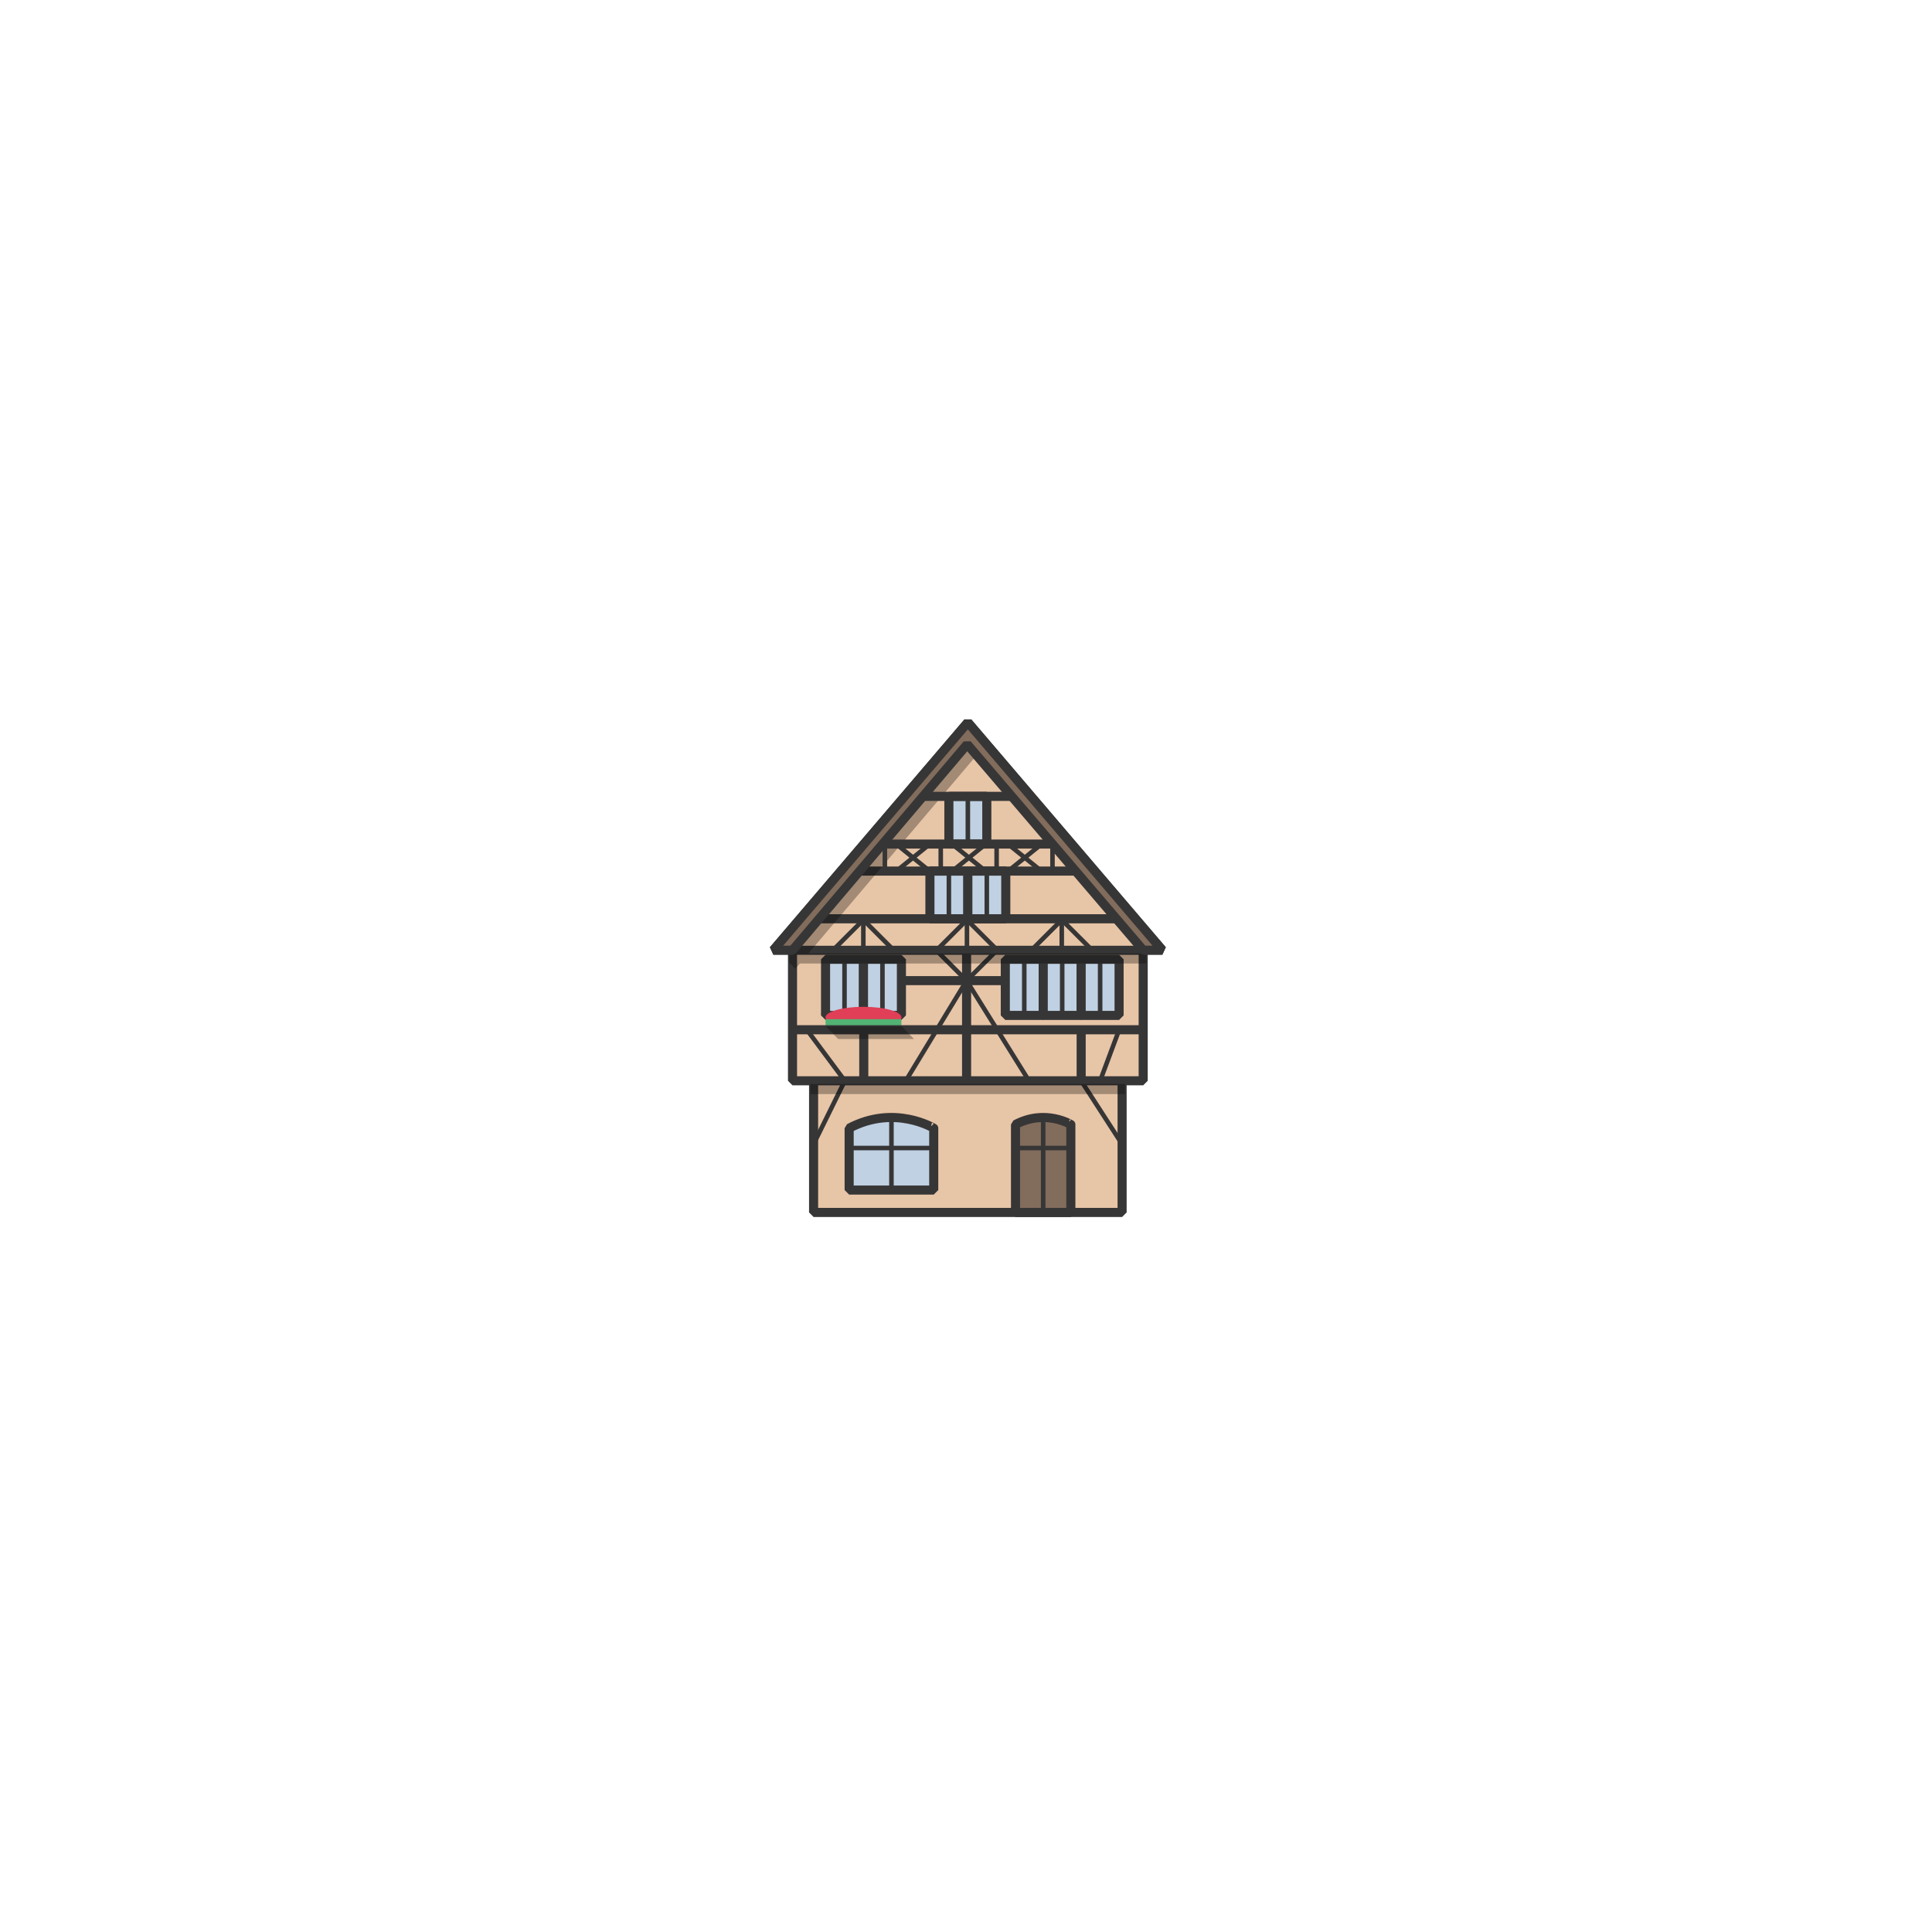 <?xml version="1.0" encoding="utf-8"?>
<!-- Generator: Adobe Illustrator 16.0.0, SVG Export Plug-In . SVG Version: 6.00 Build 0)  -->
<!DOCTYPE svg PUBLIC "-//W3C//DTD SVG 1.1//EN" "http://www.w3.org/Graphics/SVG/1.1/DTD/svg11.dtd">
<svg version="1.1" id="Layer_1" xmlns="http://www.w3.org/2000/svg" xmlns:xlink="http://www.w3.org/1999/xlink" x="0px" y="0px"
	 width="850.39px" height="850.39px" viewBox="0 0 850.39 850.39" enable-background="new 0 0 850.39 850.39" xml:space="preserve">
<g>
	<polygon fill="#E7C5A7" stroke="#373636" stroke-width="4" stroke-linejoin="bevel" stroke-miterlimit="10" points="
		348.833,418.232 340.399,418.232 426.008,317.962 466.916,365.875 476.195,376.742 511.619,418.232 503.184,418.232 
		503.184,475.724 493.906,475.724 493.906,533.672 358.111,533.672 358.111,475.724 348.833,475.724 	"/>
	
		<line fill="none" stroke="#373636" stroke-width="4" stroke-linejoin="bevel" stroke-miterlimit="10" x1="358.111" y1="475.724" x2="493.906" y2="475.724"/>
	
		<line fill="none" stroke="#373636" stroke-width="4" stroke-linejoin="bevel" stroke-miterlimit="10" x1="503.186" y1="418.272" x2="348.833" y2="418.272"/>
	<g>
		
			<rect x="409.315" y="383.415" fill="#BFD1E2" stroke="#373636" stroke-width="4" stroke-linejoin="bevel" stroke-miterlimit="10" width="16.695" height="20.994"/>
		
			<line fill="none" stroke="#373636" stroke-width="2" stroke-linejoin="bevel" stroke-miterlimit="10" x1="417.662" y1="383.415" x2="417.662" y2="404.409"/>
	</g>
	<g>
		
			<rect x="426.008" y="383.415" fill="#BFD1E2" stroke="#373636" stroke-width="4" stroke-linejoin="bevel" stroke-miterlimit="10" width="16.695" height="20.994"/>
		
			<line fill="none" stroke="#373636" stroke-width="2" stroke-linejoin="bevel" stroke-miterlimit="10" x1="434.355" y1="383.415" x2="434.355" y2="404.409"/>
	</g>
	<g>
		
			<rect x="417.662" y="350.531" fill="#BFD1E2" stroke="#373636" stroke-width="4" stroke-linejoin="bevel" stroke-miterlimit="10" width="16.694" height="20.993"/>
		
			<line fill="none" stroke="#373636" stroke-width="2" stroke-linejoin="bevel" stroke-miterlimit="10" x1="426.008" y1="350.531" x2="426.008" y2="371.524"/>
	</g>
	<g>
		<g>
			
				<rect x="442.496" y="422.25" fill="#BFD1E2" stroke="#373636" stroke-width="4" stroke-linejoin="bevel" stroke-miterlimit="10" width="16.693" height="24.699"/>
			
				<line fill="none" stroke="#373636" stroke-width="2" stroke-linejoin="bevel" stroke-miterlimit="10" x1="450.844" y1="422.25" x2="450.844" y2="446.949"/>
		</g>
		<g>
			
				<rect x="459.189" y="422.25" fill="#BFD1E2" stroke="#373636" stroke-width="4" stroke-linejoin="bevel" stroke-miterlimit="10" width="16.695" height="24.699"/>
			
				<line fill="none" stroke="#373636" stroke-width="2" stroke-linejoin="bevel" stroke-miterlimit="10" x1="467.539" y1="422.25" x2="467.539" y2="446.949"/>
		</g>
		<g>
			
				<rect x="475.885" y="422.25" fill="#BFD1E2" stroke="#373636" stroke-width="4" stroke-linejoin="bevel" stroke-miterlimit="10" width="16.695" height="24.699"/>
			
				<line fill="none" stroke="#373636" stroke-width="2" stroke-linejoin="bevel" stroke-miterlimit="10" x1="484.232" y1="422.25" x2="484.232" y2="446.949"/>
		</g>
	</g>
	<g>
		<g>
			
				<rect x="363.376" y="422.25" fill="#BFD1E2" stroke="#373636" stroke-width="4" stroke-linejoin="bevel" stroke-miterlimit="10" width="16.695" height="24.699"/>
			
				<line fill="none" stroke="#373636" stroke-width="2" stroke-linejoin="bevel" stroke-miterlimit="10" x1="371.723" y1="422.25" x2="371.723" y2="446.949"/>
		</g>
		<g>
			
				<rect x="380.072" y="422.25" fill="#BFD1E2" stroke="#373636" stroke-width="4" stroke-linejoin="bevel" stroke-miterlimit="10" width="16.692" height="24.699"/>
			
				<line fill="none" stroke="#373636" stroke-width="2" stroke-linejoin="bevel" stroke-miterlimit="10" x1="388.418" y1="422.25" x2="388.418" y2="446.949"/>
		</g>
		<ellipse fill="#E03F57" cx="380.07" cy="447.849" rx="16.717" ry="4.689"/>
		
			<line fill="none" stroke="#52B375" stroke-width="4" stroke-miterlimit="10" x1="363.376" y1="450.606" x2="396.764" y2="450.606"/>
	</g>
	
		<line fill="none" stroke="#373636" stroke-width="4" stroke-linejoin="bevel" stroke-miterlimit="10" x1="348.833" y1="453.262" x2="503.184" y2="453.262"/>
	
		<line fill="none" stroke="#373636" stroke-width="4" stroke-linejoin="bevel" stroke-miterlimit="10" x1="425.455" y1="418.272" x2="425.455" y2="475.724"/>
	
		<line fill="none" stroke="#373636" stroke-width="4" stroke-linejoin="bevel" stroke-miterlimit="10" x1="398.251" y1="431.634" x2="441.887" y2="431.634"/>
	
		<line fill="none" stroke="#373636" stroke-width="2" stroke-linejoin="bevel" stroke-miterlimit="10" x1="425.455" y1="431.634" x2="412.363" y2="418.542"/>
	
		<line fill="none" stroke="#373636" stroke-width="2" stroke-linejoin="bevel" stroke-miterlimit="10" x1="425.455" y1="431.634" x2="439.012" y2="418.08"/>
	
		<line fill="none" stroke="#373636" stroke-width="2" stroke-linejoin="bevel" stroke-miterlimit="10" x1="425.455" y1="431.634" x2="398.693" y2="475.724"/>
	
		<line fill="none" stroke="#373636" stroke-width="2" stroke-linejoin="bevel" stroke-miterlimit="10" x1="425.455" y1="431.634" x2="452.912" y2="475.724"/>
	
		<line fill="none" stroke="#373636" stroke-width="4" stroke-linejoin="bevel" stroke-miterlimit="10" x1="380.198" y1="452.538" x2="380.198" y2="475.724"/>
	
		<line fill="none" stroke="#373636" stroke-width="4" stroke-linejoin="bevel" stroke-miterlimit="10" x1="475.885" y1="452.538" x2="475.885" y2="475.724"/>
	
		<line fill="none" stroke="#373636" stroke-width="2" stroke-linejoin="bevel" stroke-miterlimit="10" x1="355.157" y1="453.262" x2="371.851" y2="475.724"/>
	
		<line fill="none" stroke="#373636" stroke-width="2" stroke-linejoin="bevel" stroke-miterlimit="10" x1="492.604" y1="453.262" x2="484.232" y2="475.724"/>
	
		<line fill="none" stroke="#373636" stroke-width="2" stroke-linejoin="bevel" stroke-miterlimit="10" x1="371.851" y1="475.724" x2="358.111" y2="503.62"/>
	
		<line fill="none" stroke="#373636" stroke-width="2" stroke-linejoin="bevel" stroke-miterlimit="10" x1="475.885" y1="475.724" x2="493.906" y2="503.62"/>
	
		<line fill="none" stroke="#373636" stroke-width="4" stroke-linejoin="bevel" stroke-miterlimit="10" x1="352.202" y1="404.409" x2="499.736" y2="404.409"/>
	
		<line fill="none" stroke="#373636" stroke-width="4" stroke-linejoin="bevel" stroke-miterlimit="10" x1="370.126" y1="383.415" x2="481.344" y2="383.415"/>
	<g opacity="0.3">
		<polygon points="430.463,322.418 347.52,419.624 347.52,423.833 350.069,426.447 430.189,332.063 		"/>
		<rect x="347.52" y="419.624" width="156.986" height="4.479"/>
		<rect x="356.731" y="477.089" width="138.47" height="4.479"/>
		<polygon points="402.305,457.331 368.892,457.331 363.563,451.794 396.974,451.794 		"/>
	</g>
	<polygon fill="#826C5C" stroke="#373636" stroke-width="4" stroke-linejoin="bevel" stroke-miterlimit="10" points="
		511.619,418.232 503.184,418.232 425.735,327.608 348.833,418.232 340.399,418.232 426.008,317.962 	"/>
	<g>
		<path fill="#BFD1E2" stroke="#373636" stroke-width="4" stroke-linejoin="bevel" stroke-miterlimit="10" d="M373.763,496.585
			v27.233h37.23v-27.233C410.994,496.585,393.787,485.99,373.763,496.585z"/>
		
			<line fill="none" stroke="#373636" stroke-width="2" stroke-linejoin="bevel" stroke-miterlimit="10" x1="392.377" y1="491.88" x2="392.377" y2="523.818"/>
		
			<line fill="none" stroke="#373636" stroke-width="2" stroke-linejoin="bevel" stroke-miterlimit="10" x1="373.763" y1="505.321" x2="410.994" y2="505.321"/>
	</g>
	<g>
		<path fill="#826C5C" stroke="#373636" stroke-width="4" stroke-linejoin="bevel" stroke-miterlimit="10" d="M446.988,494.958
			v38.714h24.359v-38.714C471.348,494.958,460.09,488.026,446.988,494.958z"/>
		
			<line fill="none" stroke="#373636" stroke-width="2" stroke-linejoin="bevel" stroke-miterlimit="10" x1="459.166" y1="491.882" x2="459.166" y2="533.672"/>
		
			<line fill="none" stroke="#373636" stroke-width="2" stroke-linejoin="bevel" stroke-miterlimit="10" x1="446.988" y1="505.321" x2="471.348" y2="505.321"/>
	</g>
	
		<line fill="none" stroke="#373636" stroke-width="4" stroke-linejoin="bevel" stroke-miterlimit="10" x1="406.281" y1="350.531" x2="445.324" y2="350.531"/>
	
		<line fill="none" stroke="#373636" stroke-width="4" stroke-linejoin="bevel" stroke-miterlimit="10" x1="388.545" y1="371.524" x2="463.266" y2="371.524"/>
	<g>
		
			<line fill="none" stroke="#373636" stroke-width="2" stroke-linejoin="bevel" stroke-miterlimit="10" x1="425.613" y1="404.876" x2="425.613" y2="418.203"/>
		
			<line fill="none" stroke="#373636" stroke-width="2" stroke-linejoin="bevel" stroke-miterlimit="10" x1="425.613" y1="404.876" x2="412.325" y2="418.162"/>
		
			<line fill="none" stroke="#373636" stroke-width="2" stroke-linejoin="bevel" stroke-miterlimit="10" x1="425.613" y1="404.876" x2="439.279" y2="418.542"/>
		
			<line fill="none" stroke="#373636" stroke-width="2" stroke-linejoin="bevel" stroke-miterlimit="10" x1="467.348" y1="404.876" x2="467.348" y2="418.203"/>
		
			<line fill="none" stroke="#373636" stroke-width="2" stroke-linejoin="bevel" stroke-miterlimit="10" x1="467.348" y1="404.876" x2="454.059" y2="418.162"/>
		
			<line fill="none" stroke="#373636" stroke-width="2" stroke-linejoin="bevel" stroke-miterlimit="10" x1="467.348" y1="404.876" x2="481.016" y2="418.542"/>
		
			<line fill="none" stroke="#373636" stroke-width="2" stroke-linejoin="bevel" stroke-miterlimit="10" x1="380.01" y1="404.876" x2="380.01" y2="418.203"/>
		
			<line fill="none" stroke="#373636" stroke-width="2" stroke-linejoin="bevel" stroke-miterlimit="10" x1="380.01" y1="404.876" x2="366.72" y2="418.162"/>
		
			<line fill="none" stroke="#373636" stroke-width="2" stroke-linejoin="bevel" stroke-miterlimit="10" x1="380.01" y1="404.876" x2="393.676" y2="418.542"/>
	</g>
	<g>
		
			<line fill="none" stroke="#373636" stroke-width="2" stroke-linejoin="bevel" stroke-miterlimit="10" x1="389.484" y1="371.58" x2="389.484" y2="383.415"/>
	</g>
	<g>
		
			<line fill="none" stroke="#373636" stroke-width="2" stroke-linejoin="bevel" stroke-miterlimit="10" x1="414.077" y1="371.58" x2="414.077" y2="383.415"/>
		
			<line fill="none" stroke="#373636" stroke-width="2" stroke-linejoin="bevel" stroke-miterlimit="10" x1="409.206" y1="371.58" x2="394.556" y2="383.415"/>
		
			<line fill="none" stroke="#373636" stroke-width="2" stroke-linejoin="bevel" stroke-miterlimit="10" x1="394.556" y1="371.58" x2="409.206" y2="383.415"/>
	</g>
	<g>
		
			<line fill="none" stroke="#373636" stroke-width="2" stroke-linejoin="bevel" stroke-miterlimit="10" x1="438.672" y1="371.58" x2="438.672" y2="383.415"/>
		
			<line fill="none" stroke="#373636" stroke-width="2" stroke-linejoin="bevel" stroke-miterlimit="10" x1="433.799" y1="371.58" x2="419.149" y2="383.415"/>
		
			<line fill="none" stroke="#373636" stroke-width="2" stroke-linejoin="bevel" stroke-miterlimit="10" x1="419.149" y1="371.58" x2="433.799" y2="383.415"/>
	</g>
	<g>
		
			<line fill="none" stroke="#373636" stroke-width="2" stroke-linejoin="bevel" stroke-miterlimit="10" x1="463.266" y1="371.58" x2="463.266" y2="383.415"/>
		
			<line fill="none" stroke="#373636" stroke-width="2" stroke-linejoin="bevel" stroke-miterlimit="10" x1="458.395" y1="371.58" x2="443.744" y2="383.415"/>
		
			<line fill="none" stroke="#373636" stroke-width="2" stroke-linejoin="bevel" stroke-miterlimit="10" x1="443.744" y1="371.58" x2="458.395" y2="383.415"/>
	</g>
</g>
<g>
</g>
<g>
</g>
<g>
</g>
<g>
</g>
<g>
</g>
<g>
</g>
</svg>

